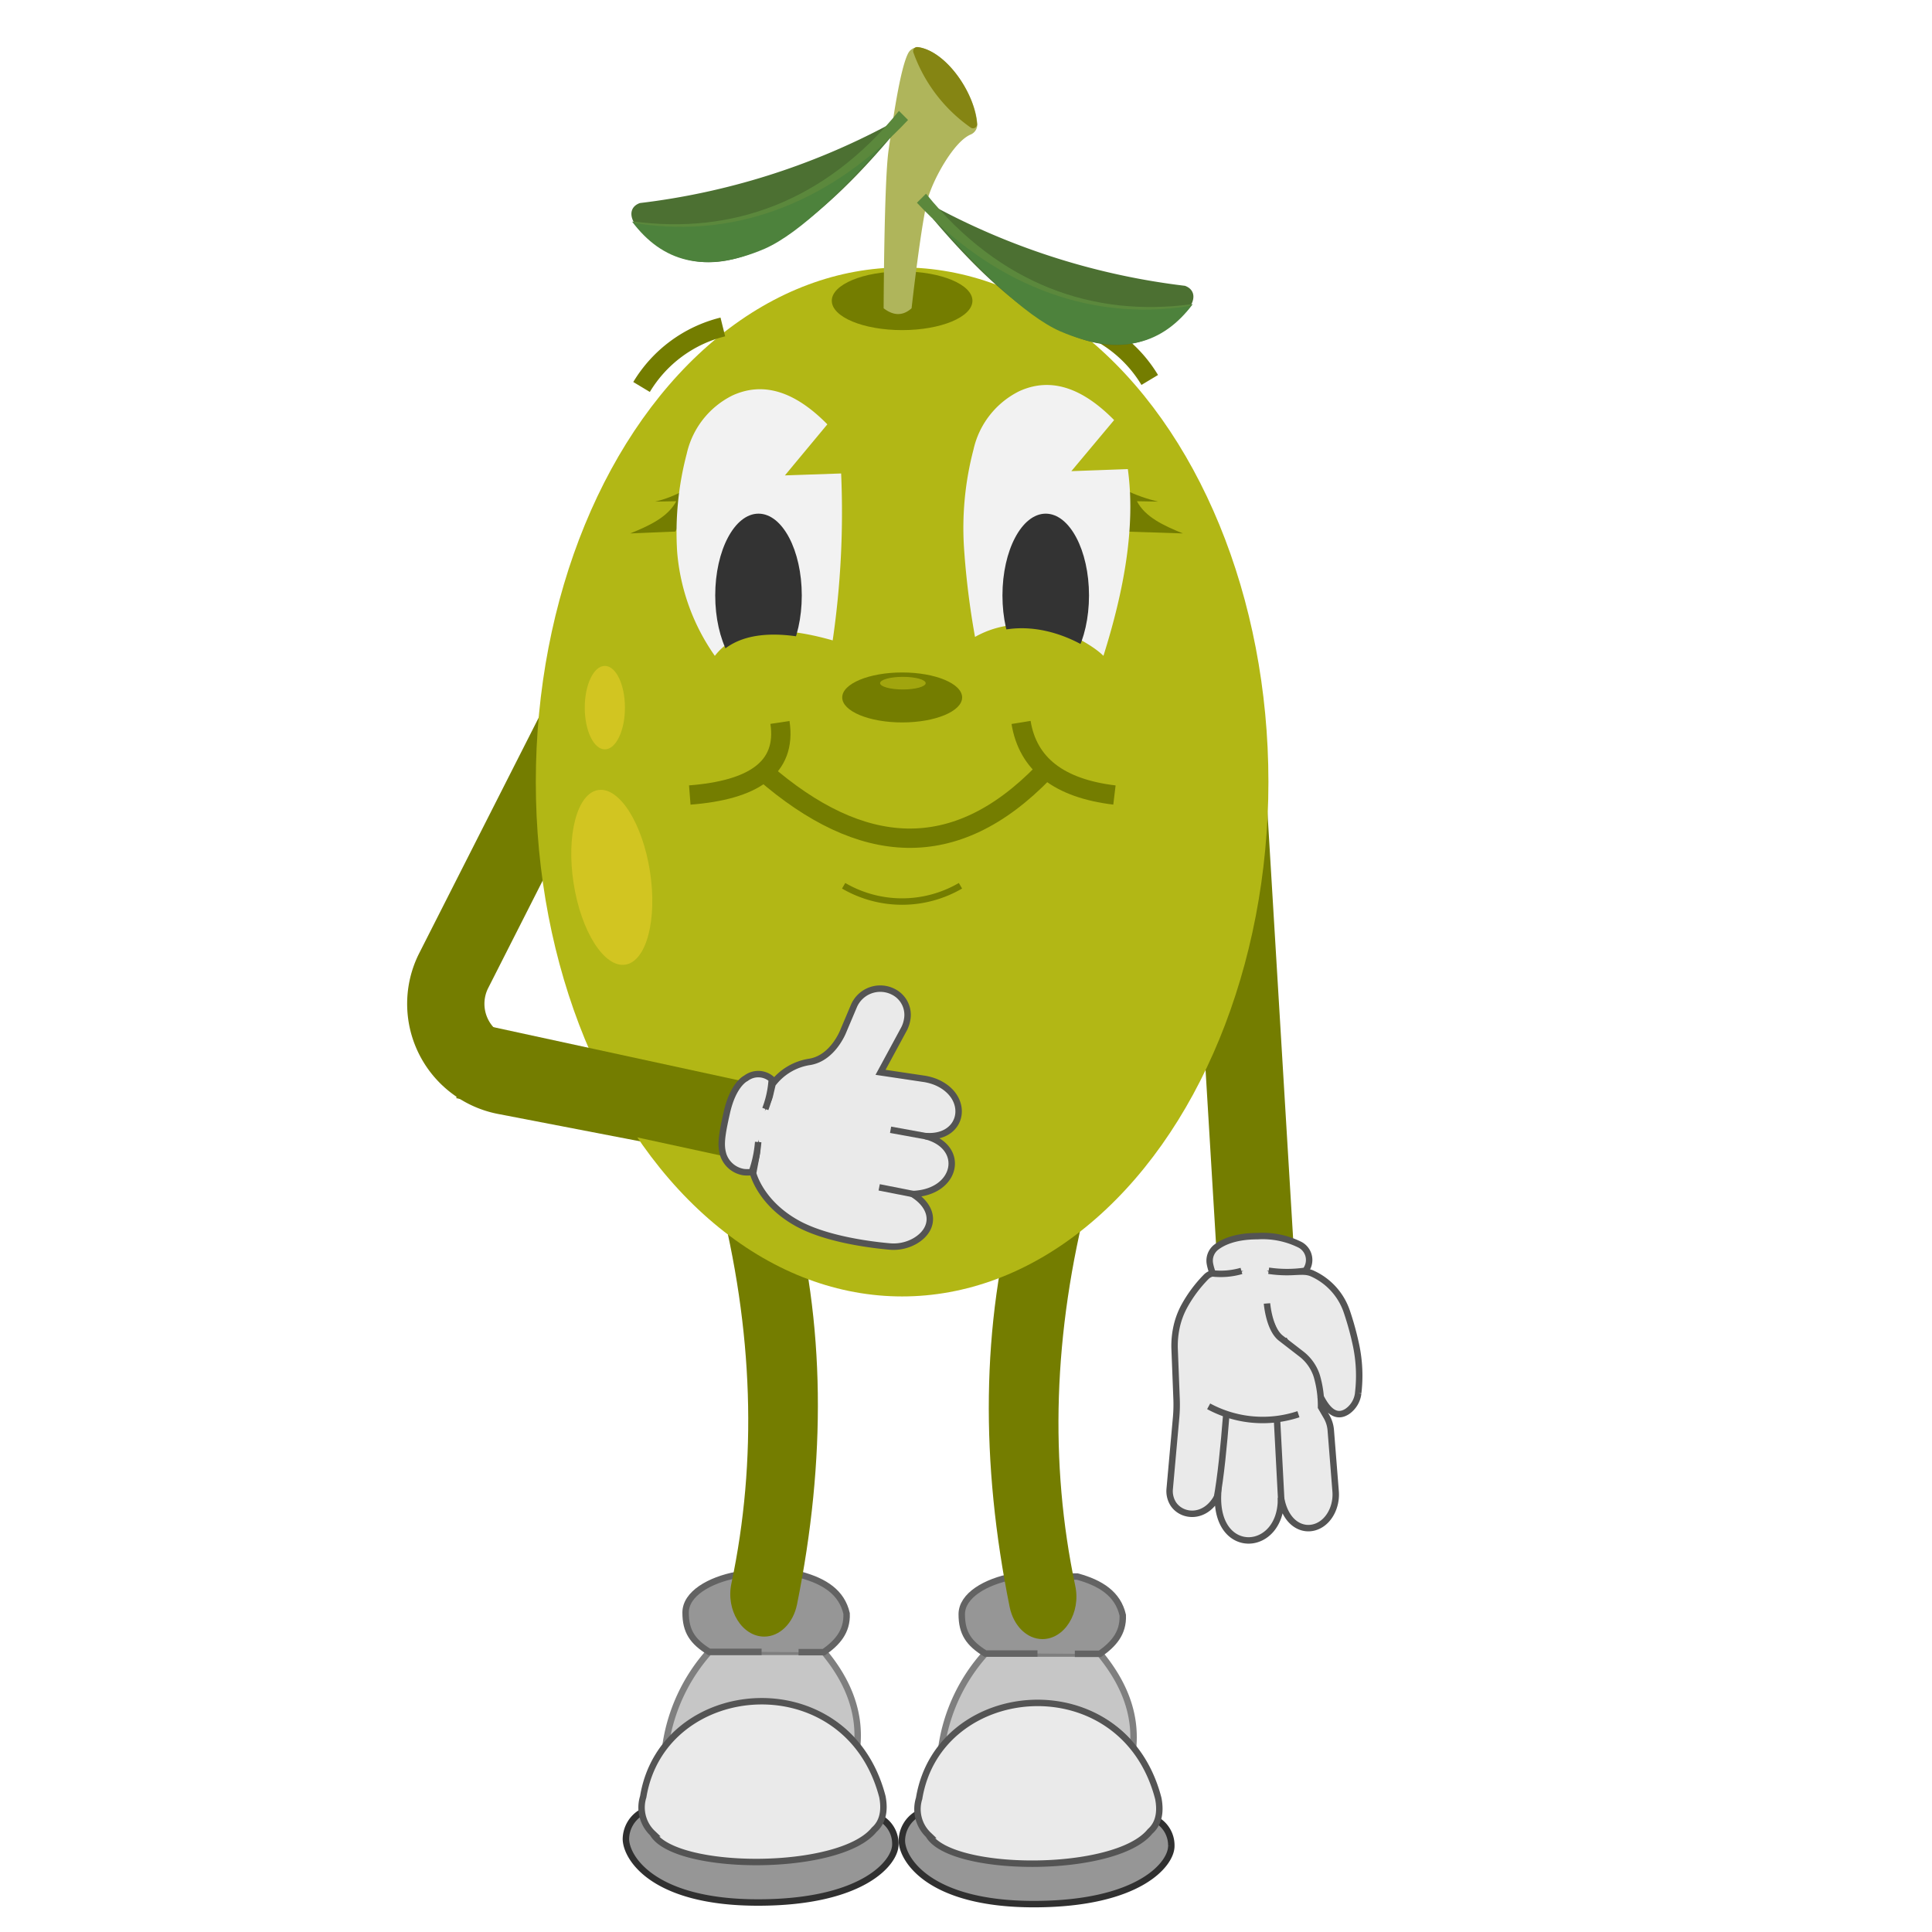 <svg xmlns="http://www.w3.org/2000/svg" xmlns:xlink="http://www.w3.org/1999/xlink" viewBox="0 0 300 300"><defs><style>.cls-1,.cls-10,.cls-11,.cls-2{fill:none;}.cls-10,.cls-11,.cls-2{stroke:#747d00;}.cls-10,.cls-11,.cls-2,.cls-3,.cls-4,.cls-5,.cls-6{stroke-miterlimit:10;}.cls-2{stroke-width:12px;}.cls-3{fill:#c6c6c6;stroke:#7f7f7f;}.cls-4,.cls-5{fill:#969696;}.cls-4{stroke:#636363;}.cls-5{stroke:#303030;}.cls-6{fill:#eaeaea;stroke:#545454;}.cls-7{fill:#747d00;}.cls-8{fill:#b2b715;}.cls-9{fill:#d2c521;}.cls-10{stroke-width:3px;}.cls-12{fill:#f2f2f2;}.cls-13{clip-path:url(#clip-path);}.cls-14{fill:#333;}.cls-15{clip-path:url(#clip-path-2);}.cls-16{fill:#a1a50e;}.cls-17{fill:#afb55b;}.cls-18{fill:#858513;}.cls-19{fill:#4c7032;}.cls-20{fill:#4d823c;}.cls-21{fill:#5b883c;}</style><clipPath id="clip-path"><ellipse class="cls-1" cx="117.78" cy="92.46" rx="6.72" ry="12.7"/></clipPath><clipPath id="clip-path-2"><ellipse class="cls-1" cx="162.38" cy="92.46" rx="6.72" ry="12.7"/></clipPath></defs><g id="aceituna"><path class="cls-2" d="M91.84,108.55,70.46,150.7a11.42,11.42,0,0,0,8,16.38l41.5,8"/><line class="cls-2" x1="189.86" y1="110.53" x2="195.51" y2="204.35"/><path class="cls-3" d="M103.34,271.06c8.25-9.31,22.76-8.7,29.77,0,.47-5.22-1.41-10.05-5.18-14.56H110.12A27.87,27.87,0,0,0,103.34,271.06Z"/><path class="cls-4" d="M118.26,256.5h-8.14c-2.56-1.59-3.66-3.17-3.66-6.1s3.74-5.06,7.93-5.85h10c3.66,1,6.32,2.71,7.07,6,.11,2.84-1.49,4.55-3.54,6H124"/><path class="cls-5" d="M99.66,281.39a4.88,4.88,0,0,0-2.47,4.14c0,2.87,4.15,9.89,20.5,9.89s21.34-6.23,21.34-9a4.57,4.57,0,0,0-2.14-4"/><path class="cls-6" d="M99.88,279c3.05-18.6,31.71-20.92,37.14,0,.43,2.24,0,4-1.28,5.12-5.37,6.65-31,6.53-34.4.55A5.53,5.53,0,0,1,99.88,279Z"/><path class="cls-3" d="M146.19,271.31c8.24-9.31,22.76-8.7,29.76,0,.47-5.22-1.41-10-5.17-14.55H153A27.66,27.66,0,0,0,146.19,271.31Z"/><path class="cls-4" d="M161.1,256.76H153c-2.57-1.59-3.66-3.18-3.66-6.1s3.73-5.07,7.93-5.86h10c3.66,1,6.32,2.71,7.07,6,.12,2.85-1.49,4.55-3.53,6h-3.91"/><path class="cls-5" d="M142.5,281.64a4.88,4.88,0,0,0-2.46,4.15c0,2.86,4.14,9.88,20.49,9.88s21.35-6.22,21.35-9a4.56,4.56,0,0,0-2.15-4"/><path class="cls-6" d="M142.72,279.26c3.05-18.6,31.72-20.92,37.14,0,.43,2.24,0,4-1.28,5.12-5.36,6.65-31,6.53-34.4.55A5.53,5.53,0,0,1,142.72,279.26Z"/><path class="cls-7" d="M118.67,254.13h0c-3.42,0-6-4.1-5.09-8.29,4-19,3.46-39.2-2.06-60.56h11.16c5.53,20.11,5.6,41.46,1.08,63.86C123.16,252.08,121.06,254.13,118.67,254.13Z"/><path class="cls-7" d="M161.87,254.52h0c3.43,0,6-4.1,5.09-8.29-4-19-3.45-39.19,2.06-60.56H157.86c-5.53,20.11-5.6,41.46-1.08,63.87C157.38,252.47,159.48,254.52,161.87,254.52Z"/><ellipse class="cls-8" cx="140.08" cy="121.42" rx="56.88" ry="79.89"/><ellipse class="cls-7" cx="140.08" cy="46.7" rx="10.92" ry="4.56"/><ellipse class="cls-9" cx="94.99" cy="136.24" rx="6" ry="13.72" transform="translate(-19.78 16.19) rotate(-8.83)"/><ellipse class="cls-9" cx="93.92" cy="109.88" rx="3.12" ry="6.48"/><path class="cls-7" d="M170.37,73c2.3,2.44,6.11,4.1,9.46,4.89l-3.29-.06c1.28,2.45,4.13,3.78,7.14,5l-8.94-.29Z"/><path class="cls-7" d="M110.18,73a16.7,16.7,0,0,1-8.46,4.89l3.29-.06c-1.29,2.45-4.14,3.78-7.15,5l7-.29Z"/><ellipse class="cls-7" cx="140.09" cy="108.3" rx="9.31" ry="3.88"/><path class="cls-10" d="M107.11,123.45c9.74-.76,15.08-4.11,14-11.27"/><path class="cls-10" d="M158.55,112.18q1.59,9.72,14.5,11.27"/><path class="cls-10" d="M118.6,119.86c15.1,13.13,29.65,14.32,43.49,0"/><path class="cls-11" d="M131,137.54a18,18,0,0,0,18.14,0"/><path class="cls-12" d="M121.88,73.82l6.59-7.93c-5-5.08-9.89-6.69-14.72-4.49a13.36,13.36,0,0,0-7.12,9.08,47.93,47.93,0,0,0-1.48,15.24A32.69,32.69,0,0,0,111,101.84c3.36-4.35,9.68-4.86,18.3-2.4a137.72,137.72,0,0,0,1.31-25.92Z"/><g class="cls-13"><path class="cls-14" d="M118.75,75.4l9.58-8.94c-5-5.08-9.88-6.68-14.71-4.49a13.37,13.37,0,0,0-7.13,9.09A48.18,48.18,0,0,0,105,86.29a32.58,32.58,0,0,0,5.88,16.12c3.37-4.34,9.69-4.86,18.31-2.39a137,137,0,0,0,1.3-25.93Z"/></g><path class="cls-12" d="M166.36,73.16,173,65.23c-5-5.08-9.88-6.69-14.72-4.49a13.36,13.36,0,0,0-7.12,9.08,48,48,0,0,0-1.47,15.24A125.4,125.4,0,0,0,151.4,98.9c8.7-4.88,17.89.85,19.94,2.94,3.26-10.34,5-20.17,3.79-29Z"/><g class="cls-15"><path class="cls-14" d="M163.23,74.73l9.59-8.93c-5-5.08-9.89-6.68-14.72-4.49A13.36,13.36,0,0,0,151,70.4a47.86,47.86,0,0,0-1.48,15.23,126.41,126.41,0,0,0,1.77,13.84c8.69-4.88,17.89.85,19.93,2.94,3.27-10.34,5-20.17,3.8-29Z"/></g><path class="cls-10" d="M178.53,59a20.45,20.45,0,0,0-12.63-9.32"/><path class="cls-10" d="M99.62,60.09a20.44,20.44,0,0,1,12.62-9.32"/><line class="cls-2" x1="72.12" y1="164.66" x2="120" y2="175.04"/><path class="cls-6" d="M123.88,190c4.48,2.44,11.3,3.29,14.22,3.55a6.71,6.71,0,0,0,4-.86c3.07-1.8,3.14-5.09-.39-7.28,6.95-.22,8.36-7.35,2-9,5.92.46,7.07-6.06,1.66-8.37a8.21,8.21,0,0,0-1.94-.53l-6.7-1,3.59-6.63a4.85,4.85,0,0,0,.54-1.55,4,4,0,0,0-2.06-4.28,4.45,4.45,0,0,0-6.23,2.22l-1.6,3.78s-1.61,4.31-5.33,4.85a8.86,8.86,0,0,0-5.68,3.44l-.4,1.69a4.25,4.25,0,0,1-2,2.74l-2.37,1.33,1.57,2.1a4,4,0,0,1,.72,3.11l-.54,2.87S118.05,186.81,123.88,190Z"/><line class="cls-6" x1="138.29" y1="175.43" x2="144.16" y2="176.5"/><line class="cls-6" x1="136.52" y1="184.37" x2="142.29" y2="185.51"/><path class="cls-6" d="M118.84,172.2a15.6,15.6,0,0,0,1-4.61,3.14,3.14,0,0,0-4-.16s-2,.87-3,5.42c-.85,3.76-.95,5.06-.52,6.49a4,4,0,0,0,3.18,2.67,6.25,6.25,0,0,0,1.23,0,18.1,18.1,0,0,0,1-4.68"/><rect class="cls-6" x="197.38" y="202.12" width="2.23" height="6.38" transform="translate(462.6 313.95) rotate(156.39)"/><path class="cls-6" d="M196.74,202.4s.31,4,2.18,5.41l3.13,2.42a7,7,0,0,1,2.42,3.43,16.52,16.52,0,0,1,.66,4.84L206,220a5,5,0,0,1,.64,2.06l.75,9.47a6.23,6.23,0,0,1-.33,2.61c-1.57,4.38-7.07,4.48-8.15-1.56.16,8.53-10.14,9.25-9.78-.41-1.76,3.65-5.45,3.52-6.91,1.41a3.7,3.7,0,0,1-.59-2.38l1-11.14a22.79,22.79,0,0,0,.07-2.74l-.3-7.71a13.75,13.75,0,0,1,.24-3.27,12.27,12.27,0,0,1,1.25-3.5,20.72,20.72,0,0,1,3.43-4.6,2,2,0,0,1,1.31-.56l2.79-.24a2.45,2.45,0,0,0,1.84-1.07l1.74-2.57,1.55,2.57a1.8,1.8,0,0,0,1.48.88l4.56.22a3.44,3.44,0,0,1,1.09.24,10,10,0,0,1,5.47,6,46.07,46.07,0,0,1,1.42,5.19,22.92,22.92,0,0,1,.33,7.39v.05a4,4,0,0,1-1.67,2.81c-1.63,1.08-3,.11-4.23-2.39"/><line class="cls-6" x1="198.97" y1="233.31" x2="198.29" y2="220.38"/><path class="cls-6" d="M188.93,232.76c.63-3.4,1.09-8.1,1.49-13.13"/><path class="cls-6" d="M201.62,219.6a17.63,17.63,0,0,1-13.94-1.23"/><path class="cls-6" d="M197,197.32a19.36,19.36,0,0,0,5.7,0l0,0a2.68,2.68,0,0,0-.77-4,13,13,0,0,0-6.67-1.37c-3.45,0-5.36.92-6.39,1.7a2.65,2.65,0,0,0-1,2.55,7.65,7.65,0,0,0,.45,1.54,11.6,11.6,0,0,0,4.45-.39"/><ellipse class="cls-16" cx="140.2" cy="106.08" rx="3.54" ry="0.98"/><path class="cls-17" d="M151.75,19.3c-.23-4.44-4.48-11-8.86-11.92a1.71,1.71,0,0,0-1.85.85c-1.3,2.42-2.5,11.13-3.07,15.14-.69,4.85-.76,24.5-.76,24.5,1.5,1.15,2.95,1.24,4.34,0,0,0,1.57-14,2.61-17.33.92-3,4-8.57,6.56-9.65A1.66,1.66,0,0,0,151.75,19.3Z"/><path class="cls-18" d="M150.73,19.81a24.15,24.15,0,0,1-8.9-11.66.63.63,0,0,1,.66-.84c4.25.52,8.86,6.87,9.23,12A.63.63,0,0,1,150.73,19.81Z"/><path class="cls-19" d="M145.49,32.28A109.37,109.37,0,0,0,184,44.38c1.62.59,1.78,2.23.25,3.94-11,12-25.75,1.81-39.38-14.34Z"/><path class="cls-20" d="M145.6,32.81c9.9,12,26.49,17.27,39.62,14.41-4.63,6.18-11.18,8.25-20.56,4.24-5.61-2.46-13.09-10-19.68-17.54Z"/><path class="cls-21" d="M142.38,31.48l1.41-1.4C155.32,44.3,169.88,49.27,185,47.24l-.24.27C168.41,50.11,153.71,43.59,142.38,31.48Z"/><path class="cls-19" d="M137.88,19.43a109.37,109.37,0,0,1-38.52,12.1c-1.62.58-1.79,2.23-.25,3.94,11,12,25.75,1.8,39.38-14.35Z"/><path class="cls-20" d="M137.77,20c-9.9,12-26.49,17.27-39.62,14.41,4.63,6.18,11.17,8.24,20.56,4.23,5.61-2.45,13.09-10,19.68-17.53Z"/><path class="cls-21" d="M141,18.63l-1.41-1.41c-11.53,14.23-26.09,19.19-41.17,17.17l.24.27C115,37.26,129.66,30.74,141,18.63Z"/></g></svg>